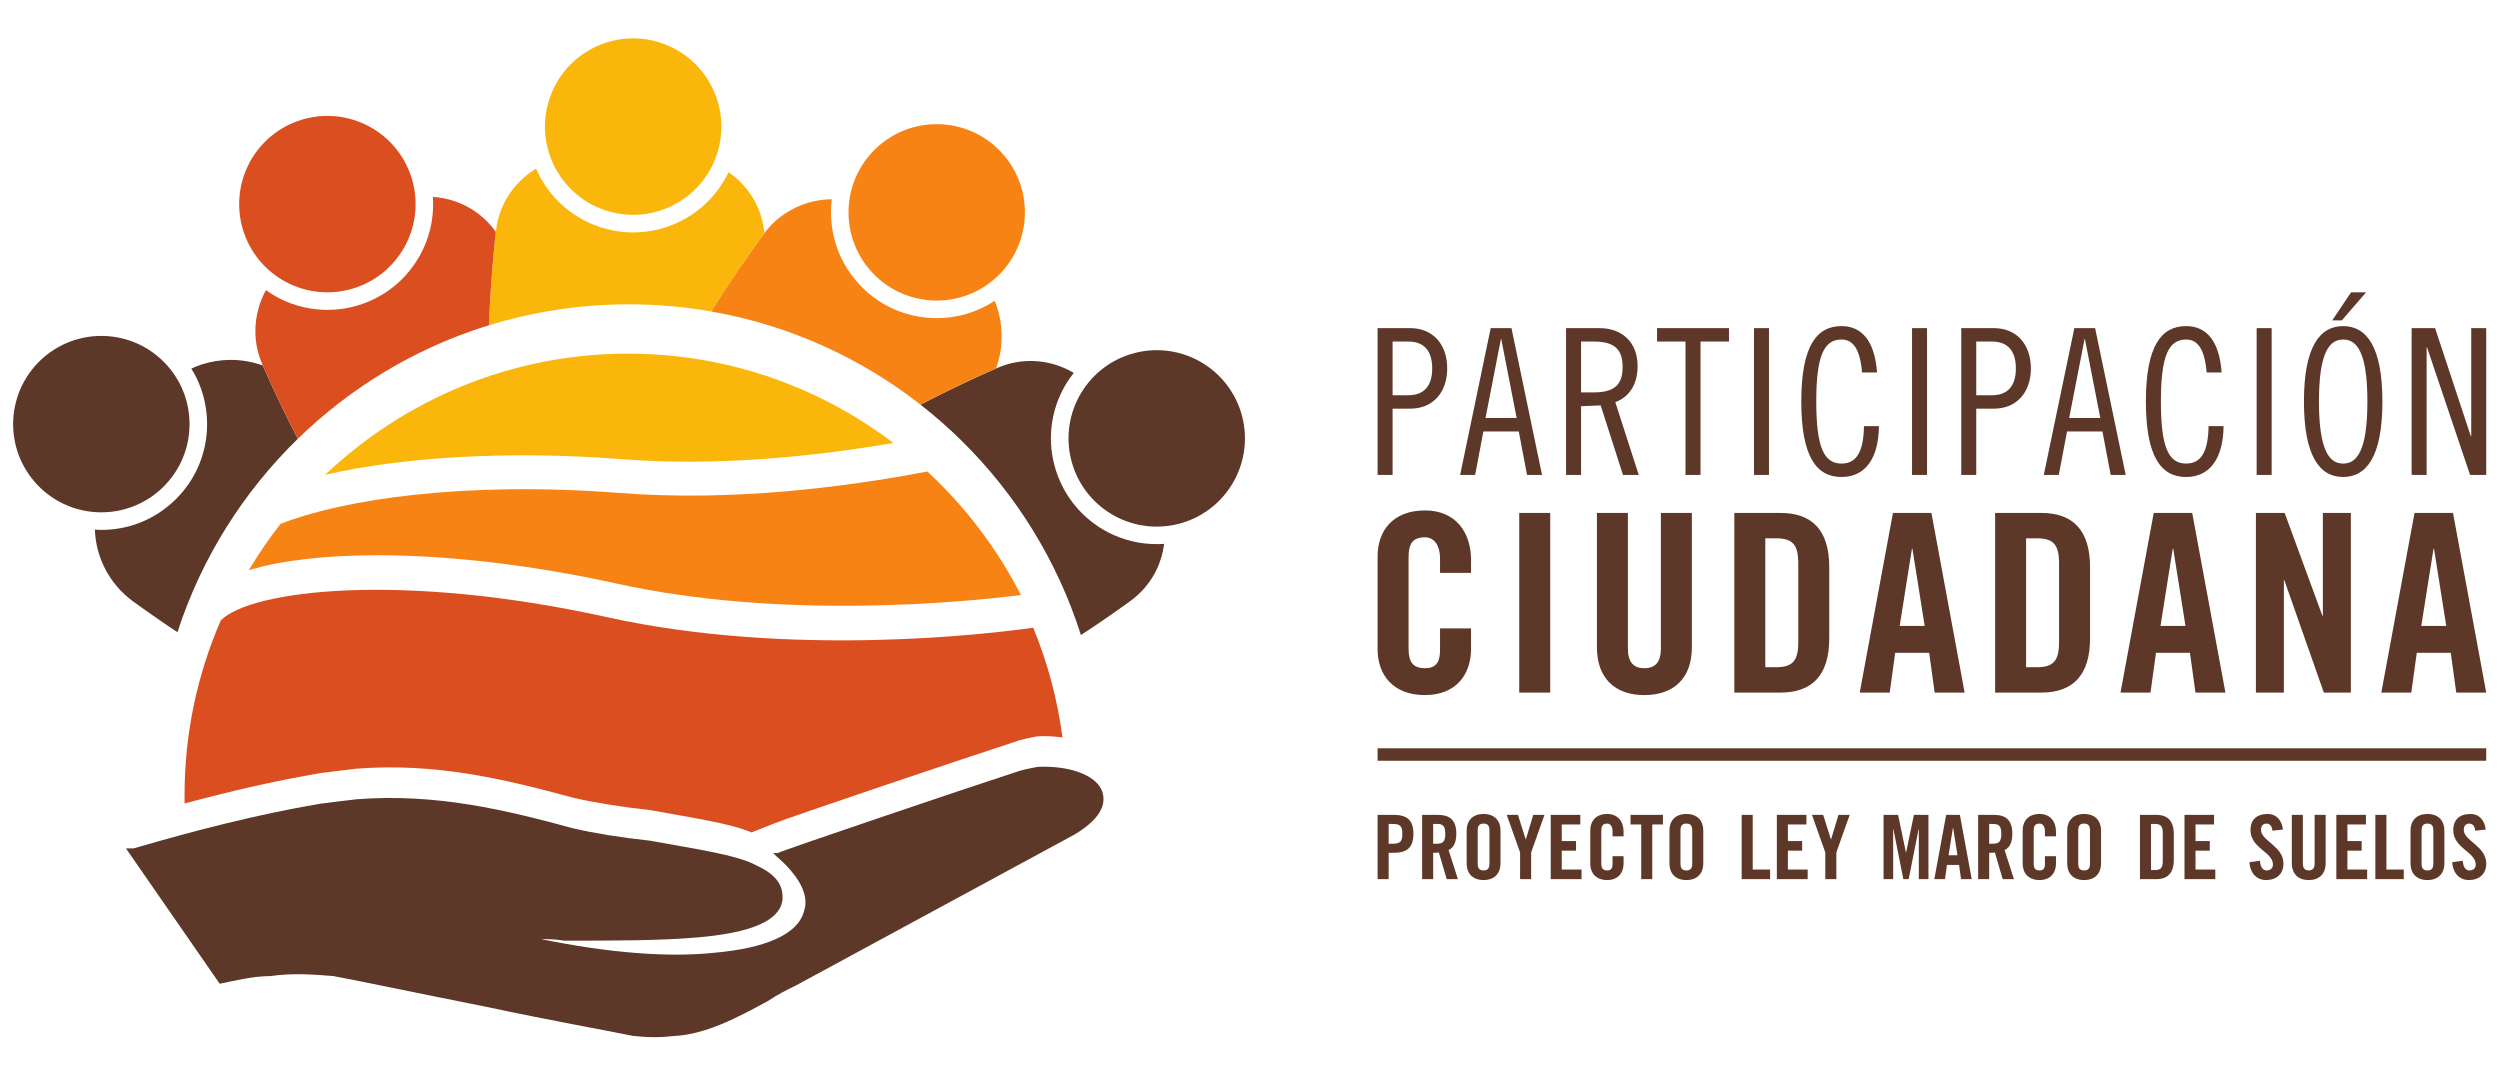 <?xml version="1.0" encoding="UTF-8" standalone="no"?>
<svg
   xmlns:dc="http://purl.org/dc/elements/1.1/"
   xmlns:cc="http://creativecommons.org/ns#"
   xmlns:rdf="http://www.w3.org/1999/02/22-rdf-syntax-ns#"
   xmlns:svg="http://www.w3.org/2000/svg"
   xmlns="http://www.w3.org/2000/svg"
   version="1.1"
   id="svg169"
   xml:space="preserve"
   width="799.799"
   height="344"
   viewBox="0 0 799.799 344"><defs
     id="defs173"><clipPath
       clipPathUnits="userSpaceOnUse"
       id="clipPath185"><path
         d="M 0,258 H 599.849 V 0 H 0 Z"
         id="path183" /></clipPath></defs><g
     id="g177"
     transform="matrix(1.333,0,0,-1.333,0,344)"><g
       id="g179"
       transform="matrix(1.106,0,0,1.106,-31.792,-13.674)"><g
         id="g181"
         clip-path="url(#clipPath185)"><g
           id="g187"
           transform="translate(347.955,121.377)"><path
             d="m 0,0 v 2.862 c 0,5.832 -3.252,10.693 -9.975,10.693 -7.046,0 -10.3,-4.483 -10.3,-9.991 v -20.087 c 0,-5.508 3.254,-9.991 10.3,-9.991 6.723,0 9.975,4.483 9.975,9.991 v 4.482 h -6.723 v -4.698 c 0,-2.538 -0.812,-3.943 -3.252,-3.943 -2.711,0 -3.578,1.405 -3.578,4.321 V 3.402 c 0,2.916 0.867,4.321 3.578,4.321 1.735,0 3.252,-1.405 3.252,-4.699 V 0 Z m 17.184,13.015 h -6.723 v -38.988 h 6.723 z M 27.32,-16.146 c 0,-6.696 3.903,-10.368 10.299,-10.368 6.397,0 10.301,3.672 10.301,10.368 v 29.161 h -6.723 v -29.431 c 0,-2.861 -1.138,-4.266 -3.578,-4.266 -2.439,0 -3.578,1.405 -3.578,4.266 V 13.015 H 27.32 Z M 63.857,7.506 h 2.331 c 3.576,0 4.824,-1.35 4.824,-5.453 v -17.065 c 0,-4.103 -1.248,-5.454 -4.824,-5.454 h -2.331 z m -6.722,-33.48 h 9.974 c 6.938,0 10.625,3.781 10.625,11.773 V 1.242 c 0,7.992 -3.687,11.773 -10.625,11.773 H 57.135 Z M 95.676,5.238 h 0.109 l 2.656,-16.74 H 93.02 Z m -3.631,-22.572 h 7.371 l 1.193,-8.64 h 6.504 l -7.209,38.989 h -8.347 l -7.211,-38.989 h 6.506 z m 28.404,24.84 h 2.33 c 3.578,0 4.825,-1.35 4.825,-5.453 v -17.065 c 0,-4.103 -1.247,-5.454 -4.825,-5.454 h -2.33 z m -6.722,-33.48 h 9.974 c 6.938,0 10.625,3.781 10.625,11.773 V 1.242 c 0,7.992 -3.687,11.773 -10.625,11.773 h -9.974 z m 38.541,31.212 h 0.109 l 2.656,-16.74 h -5.422 z m -3.631,-22.572 h 7.371 l 1.193,-8.64 h 6.504 l -7.209,38.989 h -8.348 l -7.211,-38.989 h 6.506 z m 27.752,-8.64 v 24.355 h 0.109 l 8.564,-24.355 h 5.856 v 38.989 h -6.072 V -9.287 h -0.108 l -8.185,22.302 h -6.235 v -38.989 z m 32.472,31.212 h 0.108 l 2.656,-16.74 h -5.422 z m -3.632,-22.572 h 7.371 l 1.193,-8.64 h 6.504 l -7.209,38.989 h -8.348 l -7.209,-38.989 h 6.504 z"
             style="fill:#5d3728;fill-opacity:1;fill-rule:nonzero;stroke:none"
             id="path189" /></g><g
           id="g191"
           transform="translate(327.682,142.631)"><path
             d="m 0,0 h 3.254 v 14.386 h 3.84 c 4.84,0 8.01,3.442 8.01,8.737 0,5.295 -3.17,8.736 -8.01,8.736 H 0 Z m 3.254,28.947 h 3.422 c 3.254,0 5.174,-1.853 5.174,-5.824 0,-3.973 -1.92,-5.825 -5.174,-5.825 H 3.254 Z m 23.5,0.53 h 0.082 l 3.338,-17.122 h -6.76 z M 24.541,31.859 17.908,0 h 3.254 l 1.793,9.443 h 7.678 L 32.428,0 h 3.254 l -6.633,31.859 z m 19.611,-2.912 h 2.838 c 4.674,0 6.176,-1.941 6.176,-5.515 0,-3.575 -1.502,-5.516 -6.176,-5.516 H 44.152 Z M 40.896,0 h 3.256 V 14.914 L 48.408,15.092 53.248,0 h 3.422 l -5.09,15.798 c 3.338,1.235 4.84,4.235 4.84,7.809 0,5.252 -3.422,8.252 -8.262,8.252 h -7.262 z m 19.745,31.859 v -2.912 h 6.175 V 0 h 3.256 v 28.947 h 6.176 v 2.912 z M 81.672,0 h 3.254 v 31.859 h -3.254 z m 26.705,22.24 c -0.502,6.795 -3.256,10.062 -7.721,10.062 -5.383,0 -8.72,-4.325 -8.72,-16.372 0,-12.047 3.337,-16.371 8.72,-16.371 5.133,0 8.055,3.97 8.137,11.032 h -3.254 c -0.084,-5.913 -1.836,-8.12 -4.883,-8.12 -3.797,0 -5.467,3.53 -5.467,13.459 0,9.929 1.67,13.459 5.467,13.459 2.547,0 4.049,-2.118 4.465,-7.149 z M 115.971,0 h 3.254 v 31.859 h -3.254 z m 10.681,0 h 3.254 v 14.386 h 3.84 c 4.84,0 8.012,3.442 8.012,8.737 0,5.295 -3.172,8.736 -8.012,8.736 h -7.094 z m 3.254,28.947 h 3.422 c 3.256,0 5.174,-1.853 5.174,-5.824 0,-3.973 -1.918,-5.825 -5.174,-5.825 h -3.422 z m 23.5,0.53 h 0.084 l 3.338,-17.122 h -6.762 z M 151.193,31.859 144.559,0 h 3.255 l 1.793,9.443 h 7.68 L 159.08,0 h 3.256 l -6.635,31.859 z m 31.963,-9.619 c -0.5,6.795 -3.256,10.062 -7.72,10.062 -5.383,0 -8.721,-4.325 -8.721,-16.372 0,-12.047 3.338,-16.371 8.721,-16.371 5.132,0 8.054,3.97 8.138,11.032 h -3.256 c -0.084,-5.913 -1.836,-8.12 -4.882,-8.12 -3.797,0 -5.465,3.53 -5.465,13.459 0,9.929 1.668,13.459 5.465,13.459 2.546,0 4.048,-2.118 4.464,-7.149 z M 190.75,0 h 3.256 v 31.859 h -3.256 z m 23.742,39.627 h -3.256 l -4.088,-6.09 h 2.086 z m 0.293,-23.697 c 0,-10.811 -2.338,-13.459 -5.26,-13.459 -2.92,0 -5.255,2.648 -5.255,13.459 0,10.81 2.335,13.459 5.255,13.459 2.922,0 5.26,-2.649 5.26,-13.459 m 3.254,0 c 0,11.87 -3.422,16.372 -8.514,16.372 -5.089,0 -8.511,-4.502 -8.511,-16.372 0,-11.87 3.422,-16.371 8.511,-16.371 5.092,0 8.514,4.501 8.514,16.371 m 6.342,15.929 V 0 h 3.256 v 27.712 h 0.082 L 237.066,0 h 3.504 v 31.859 h -3.254 V 8.384 h -0.084 l -7.759,23.475 z"
             style="fill:#5d3728;fill-opacity:1;fill-rule:nonzero;stroke:none"
             id="path193" /></g><path
           d="m 568.252,80.615 h -240.57 v 2.699 h 240.57 z"
           style="fill:#5d3728;fill-opacity:1;fill-rule:nonzero;stroke:none"
           id="path195" /><g
           id="g197"
           transform="translate(89.617,132.019)"><path
             d="m 0,0 c -2.494,-3.193 -4.791,-6.548 -6.871,-10.045 7.148,2.143 16.721,3.235 27.855,3.235 15.18,0 33.254,-2.024 52.018,-6.163 35.834,-7.906 75.141,-4.044 87.664,-2.472 C 155.51,-5.346 148.604,3.717 140.367,11.362 122.455,7.941 97.953,4.815 73.766,6.691 39.797,9.326 13.498,5.301 0,0"
             style="fill:#f68313;fill-opacity:1;fill-rule:nonzero;stroke:none"
             id="path199" /></g><g
           id="g201"
           transform="translate(222.603,149.576)"><path
             d="m 0,0 c -16.035,12.149 -35.979,19.381 -57.572,19.381 -25.428,0 -48.58,-10.022 -65.742,-26.303 16.806,3.893 39.919,5.305 64.664,3.385 C -38.016,-5.138 -16.775,-2.871 0,0"
             style="fill:#fab60a;fill-opacity:1;fill-rule:nonzero;stroke:none"
             id="path203" /></g><g
           id="g205"
           transform="translate(259.306,85.652)"><path
             d="m 0,0 c -1.094,8.319 -3.256,16.311 -6.355,23.826 -9.772,-1.374 -52.549,-6.515 -92.473,2.292 -44.652,9.851 -77.311,5.898 -83.824,-0.703 -5.047,-11.631 -7.862,-24.439 -7.862,-37.889 h 0.061 l -0.061,-10e-4 v -1.839 c 9.76,2.626 19.35,4.861 29.313,6.572 2.326,0.332 5.334,0.655 8.014,0.986 17.337,1.335 32.347,-2.328 47.035,-6.316 4.318,-1.011 10.338,-1.997 16.679,-2.677 8.348,-1.554 17.278,-2.796 21.971,-4.847 l 4.615,1.83 1.047,0.37 c 0.328,0.353 42.758,14.65 51.096,17.329 1.672,0.652 3.664,1.015 5.336,1.338 C -3.52,0.364 -1.691,0.264 0,0"
             style="fill:#db4e20;fill-opacity:1;fill-rule:nonzero;stroke:none"
             id="path207" /></g><g
           id="g209"
           transform="translate(267.926,73.953)"><path
             d="M 0,0 V 0 C -1.338,3.666 -7.358,5.655 -14.028,5.332 -15.7,5.007 -17.694,4.644 -19.364,3.992 -27.702,1.312 -70.088,-13.02 -70.417,-13.374 h -0.984 l 0.656,-0.657 c 4.678,-3.994 7.328,-8.337 6.018,-12.002 -1.34,-5.005 -8.369,-8.015 -19.691,-8.995 -10.008,-1.017 -22.698,0 -37.352,2.979 1.309,0 3.305,0 4.973,-0.332 10.689,0 20.701,0 28.683,0.686 12.035,0.98 18.026,3.664 18.705,7.983 0.33,3.334 -1.336,5.687 -5.687,7.683 -4.319,2.354 -13.998,3.664 -22.996,5.339 -6.342,0.68 -12.362,1.666 -16.682,2.677 -14.685,3.989 -29.695,7.651 -47.033,6.316 -2.68,-0.331 -5.69,-0.654 -8.014,-0.986 -13.701,-2.352 -26.689,-5.687 -40.39,-9.682 h -1.637 l 20.342,-29.366 c 3.304,0.688 7.33,1.667 10.994,1.667 4.674,0.686 9.351,0.354 13.672,0 5.33,-0.979 19.689,-3.996 33.035,-6.643 14.029,-3.007 27.373,-5.36 32.017,-6.346 3.34,-0.356 6.018,-0.356 9.03,0 6.67,0.33 13.672,3.993 20.343,7.657 1.998,1.336 3.993,2.355 6.016,3.333 L -6.02,-9.356 C 0.654,-5.36 0.654,-2.028 0,0"
             style="fill:#5d3728;fill-opacity:1;fill-rule:nonzero;stroke:none"
             id="path211" /></g><g
           id="g213"
           transform="translate(261.75,164.77)"><path
             d="m 0,0 c -0.254,0.149 -0.508,0.302 -0.77,0.44 -4.953,2.622 -10.707,2.861 -15.787,0.657 l -0.31,-0.136 -0.024,-0.011 c -0.328,-0.144 -0.656,-0.288 -0.982,-0.431 l -0.268,-0.12 c -0.187,-0.082 -0.375,-0.166 -0.56,-0.25 -0.295,-0.13 -0.59,-0.262 -0.883,-0.395 -0.453,-0.204 -0.945,-0.429 -1.504,-0.685 L -21.6,-1.165 c -0.212,-0.098 -0.425,-0.196 -0.63,-0.291 -0.29,-0.135 -0.577,-0.27 -0.868,-0.405 -0.884,-0.413 -1.771,-0.836 -2.634,-1.252 -0.28,-0.135 -0.559,-0.271 -0.83,-0.402 -0.346,-0.168 -0.692,-0.338 -1.04,-0.507 l -0.66,-0.327 c -0.285,-0.14 -0.57,-0.282 -0.853,-0.423 -0.28,-0.139 -0.555,-0.278 -0.832,-0.416 l -0.836,-0.424 -0.867,-0.442 -0.819,-0.424 c -0.265,-0.135 -0.527,-0.271 -0.787,-0.408 3.096,-2.418 6.051,-5.011 8.848,-7.761 11.81,-11.614 20.828,-26.056 25.961,-42.229 0.023,0.015 0.045,0.029 0.068,0.044 0.995,0.649 1.987,1.308 2.956,1.96 0.195,0.131 0.39,0.262 0.586,0.394 0.845,0.571 1.712,1.165 2.644,1.812 0.164,0.114 0.332,0.229 0.498,0.346 l 0.029,0.02 c 0.219,0.153 0.438,0.307 0.659,0.461 0.42,0.294 0.851,0.599 1.283,0.906 0.205,0.146 0.408,0.291 0.611,0.437 0.149,0.104 0.293,0.209 0.44,0.313 0,0 0.48,0.347 0.699,0.506 l 0.299,0.215 c 2.338,1.701 4.256,3.967 5.543,6.55 0.9,1.808 1.482,3.786 1.75,5.815 -3.774,-0.261 -7.592,0.401 -11.055,1.966 -4.6,2.077 -8.438,5.663 -10.807,10.101 -0.883,1.657 -1.565,3.426 -2.024,5.258 -1.484,5.949 -0.564,12.12 2.59,17.376 C -1.17,-1.552 -0.6,-0.763 0,0"
             style="fill:#5d3728;fill-opacity:1;fill-rule:nonzero;stroke:none"
             id="path215" /></g><g
           id="g217"
           transform="translate(209.25,202.463)"><path
             d="m 0,0 c -2.307,-0.039 -4.578,-0.471 -6.689,-1.303 -3.163,-1.246 -5.905,-3.334 -7.944,-6.039 -0.033,-0.045 -0.066,-0.088 -0.097,-0.132 l -0.329,-0.444 c -0.162,-0.221 -0.322,-0.44 -0.482,-0.662 -0.684,-0.938 -1.375,-1.899 -2.053,-2.858 -0.123,-0.174 -0.248,-0.351 -0.371,-0.527 -0.099,-0.14 -0.199,-0.281 -0.293,-0.416 -0.461,-0.658 -0.922,-1.32 -1.369,-1.97 l -0.027,-0.04 c -0.125,-0.181 -0.25,-0.363 -0.373,-0.545 -0.289,-0.421 -0.571,-0.834 -0.834,-1.224 -0.149,-0.219 -0.297,-0.439 -0.442,-0.655 -0.439,-0.652 -0.879,-1.314 -1.343,-2.021 -0.252,-0.383 -0.504,-0.766 -0.752,-1.147 l -0.036,-0.054 c -0.101,-0.156 -0.205,-0.314 -0.306,-0.471 -0.158,-0.244 -0.317,-0.49 -0.475,-0.735 -0.139,-0.214 -0.275,-0.429 -0.412,-0.642 -0.408,-0.636 -0.809,-1.271 -1.193,-1.883 -0.121,-0.195 -0.244,-0.39 -0.366,-0.586 4.391,-0.769 8.686,-1.816 12.866,-3.123 11.935,-3.732 22.935,-9.578 32.564,-17.1 0.26,0.136 0.522,0.27 0.785,0.407 l 0.821,0.422 0.867,0.443 0.836,0.424 c 0.277,0.139 0.554,0.277 0.83,0.416 0.285,0.142 0.57,0.283 0.855,0.424 l 0.662,0.326 c 0.346,0.17 0.692,0.34 1.037,0.508 0.272,0.132 0.551,0.267 0.831,0.402 0.863,0.416 1.752,0.838 2.634,1.252 0.291,0.135 0.58,0.271 0.868,0.404 0.207,0.096 0.417,0.194 0.63,0.292 l 0.512,0.234 c 0.559,0.257 1.051,0.48 1.504,0.685 0.293,0.133 0.588,0.264 0.883,0.395 0.187,0.084 0.373,0.168 0.56,0.25 l 0.268,0.119 c 0.326,0.144 0.654,0.287 0.982,0.432 l 0.024,0.011 c 1.412,3.881 1.611,8.156 0.551,12.19 -0.225,0.849 -0.51,1.683 -0.842,2.498 -3.819,-2.517 -8.299,-3.836 -12.971,-3.756 -6.131,0.104 -11.853,2.588 -16.115,6.996 -1.486,1.539 -2.748,3.27 -3.75,5.147 C 0.291,-9.506 -0.582,-4.68 0,0"
             style="fill:#f68313;fill-opacity:1;fill-rule:nonzero;stroke:none"
             id="path219" /></g><g
           id="g221"
           transform="translate(194.617,195.12)"><path
             d="m 0,0 -0.027,0.252 c -0.096,0.907 -0.262,1.814 -0.494,2.694 -0.354,1.346 -0.872,2.661 -1.538,3.907 -1.353,2.537 -3.336,4.718 -5.718,6.378 -2.036,-4.293 -5.328,-7.849 -9.565,-10.2 -5.361,-2.975 -11.56,-3.684 -17.453,-1.997 -3.039,0.87 -5.812,2.323 -8.244,4.319 -2.344,1.923 -4.258,4.258 -5.69,6.939 -0.294,0.555 -0.552,1.121 -0.8,1.692 -0.084,-0.051 -0.172,-0.096 -0.254,-0.147 -4.754,-2.983 -7.84,-7.85 -8.469,-13.358 l -0.025,-0.226 -0.012,-0.109 c -0.029,-0.252 -0.057,-0.504 -0.084,-0.756 -0.02,-0.18 -0.068,-0.631 -0.068,-0.631 -0.247,-2.314 -0.463,-4.664 -0.649,-6.996 0,0 -0.041,-0.515 -0.055,-0.69 -0.113,-1.462 -0.214,-2.941 -0.302,-4.398 -0.02,-0.322 -0.039,-0.642 -0.055,-0.951 l -0.01,-0.146 c -0.011,-0.217 -0.023,-0.434 -0.035,-0.645 l -0.008,-0.148 c -0.015,-0.266 -0.027,-0.534 -0.043,-0.801 l -0.019,-0.428 -0.035,-0.741 c -0.012,-0.273 -0.026,-0.544 -0.037,-0.804 -0.014,-0.319 -0.026,-0.639 -0.04,-0.953 -0.015,-0.392 -0.027,-0.739 -0.039,-1.059 4.204,1.294 8.524,2.326 12.938,3.077 5.654,0.962 11.465,1.465 17.391,1.465 6.101,0 12.076,-0.532 17.884,-1.55 0.123,0.196 0.244,0.391 0.367,0.586 0.383,0.612 0.788,1.246 1.194,1.882 0.137,0.214 0.273,0.429 0.412,0.642 0.158,0.246 0.316,0.492 0.477,0.736 0.101,0.158 0.203,0.315 0.306,0.473 l 0.033,0.051 c 0.248,0.383 0.5,0.765 0.752,1.148 0.467,0.709 0.905,1.368 1.344,2.02 0.145,0.217 0.293,0.437 0.441,0.656 0.264,0.39 0.545,0.802 0.834,1.224 0.124,0.184 0.249,0.364 0.374,0.545 l 0.027,0.041 c 0.447,0.649 0.908,1.311 1.369,1.969 0.094,0.135 0.193,0.275 0.293,0.416 0.123,0.178 0.248,0.351 0.371,0.527 0.68,0.958 1.369,1.92 2.053,2.858 0.16,0.221 0.32,0.441 0.482,0.662 L -0.1,-0.13 C -0.066,-0.087 -0.033,-0.043 0,0"
             style="fill:#fab60a;fill-opacity:1;fill-rule:nonzero;stroke:none"
             id="path223" /></g><g
           id="g225"
           transform="translate(93.373,150.474)"><path
             d="M 0,0 C -0.156,0.301 -0.311,0.6 -0.463,0.896 -0.541,1.048 -0.619,1.2 -0.697,1.354 -0.977,1.897 -1.205,2.347 -1.414,2.765 -1.521,2.978 -1.629,3.19 -1.736,3.405 l -0.008,0.016 c -0.1,0.199 -0.199,0.396 -0.297,0.597 -0.094,0.186 -0.188,0.374 -0.279,0.563 l -0.032,0.061 c -0.109,0.224 -0.22,0.45 -0.332,0.677 -0.275,0.559 -0.541,1.108 -0.744,1.528 -0.092,0.189 -0.183,0.38 -0.275,0.571 l -0.026,0.053 c -0.087,0.182 -0.177,0.374 -0.269,0.565 -0.121,0.252 -0.24,0.505 -0.361,0.759 -0.104,0.219 -0.205,0.438 -0.309,0.657 l -0.019,0.041 c -0.071,0.15 -0.141,0.3 -0.211,0.449 -0.086,0.185 -0.172,0.371 -0.258,0.557 l -0.014,0.029 c -0.117,0.25 -0.232,0.5 -0.348,0.75 -0.3,0.654 -0.593,1.297 -0.867,1.905 -0.133,0.294 -0.263,0.588 -0.396,0.882 l -0.008,0.019 c -0.117,0.261 -0.232,0.522 -0.35,0.784 -0.134,0.307 -0.269,0.615 -0.404,0.923 l -0.047,0.108 c -2.24,0.817 -4.596,1.228 -6.959,1.228 -2.109,0 -4.226,-0.326 -6.279,-0.985 -0.785,-0.251 -1.539,-0.563 -2.279,-0.903 0.253,-0.408 0.498,-0.822 0.722,-1.248 2.307,-4.315 3.176,-9.366 2.446,-14.22 -0.754,-5.026 -3.086,-9.553 -6.747,-13.09 -4.408,-4.261 -10.212,-6.55 -16.341,-6.446 -0.342,0.006 -0.676,0.045 -1.014,0.067 0.059,-1.473 0.26,-2.942 0.637,-4.377 0.402,-1.524 0.982,-3.002 1.722,-4.393 1.405,-2.629 3.405,-4.945 5.782,-6.698 l 0.072,-0.054 0.914,-0.658 c 0.148,-0.109 0.297,-0.217 0.447,-0.323 0.254,-0.183 0.508,-0.365 0.762,-0.545 0.269,-0.193 0.539,-0.386 0.809,-0.575 0.751,-0.533 1.5,-1.059 2.228,-1.563 l 0.4,-0.276 c 0.141,-0.097 0.526,-0.361 0.526,-0.361 0.238,-0.164 0.783,-0.537 0.783,-0.537 0.266,-0.18 0.531,-0.361 0.799,-0.541 0.209,-0.142 0.42,-0.285 0.629,-0.425 0.058,-0.039 0.119,-0.079 0.177,-0.12 l 0.551,-0.369 0.108,-0.07 c 0.193,-0.129 0.383,-0.256 0.572,-0.381 C -20.906,-25.878 -11.836,-11.526 0,0"
             style="fill:#5d3728;fill-opacity:1;fill-rule:nonzero;stroke:none"
             id="path227" /></g><g
           id="g229"
           transform="translate(136.339,195.373)"><path
             d="m 0,0 -0.135,0.187 c -3.178,4.37 -8.094,7.042 -13.531,7.41 0.328,-4.658 -0.754,-9.295 -3.207,-13.382 -3.154,-5.256 -8.168,-8.969 -14.115,-10.455 -4.992,-1.247 -10.323,-0.77 -15.004,1.345 -1.373,0.621 -2.668,1.389 -3.887,2.262 -2.535,-4.619 -2.746,-9.541 -1.711,-13.469 0.233,-0.881 0.533,-1.752 0.897,-2.588 l 0.134,-0.31 c 0.153,-0.344 0.303,-0.687 0.454,-1.03 2.22,-5.031 4.607,-9.988 7.138,-14.869 2.854,2.778 5.865,5.391 9.022,7.824 9.613,7.411 20.576,13.161 32.455,16.819 0.011,0.32 0.023,0.668 0.039,1.058 0.014,0.315 0.025,0.636 0.039,0.954 0.012,0.26 0.023,0.531 0.037,0.806 l 0.035,0.739 0.022,0.428 c 0.013,0.267 0.025,0.534 0.041,0.8 l 0.007,0.15 c 0.012,0.21 0.024,0.426 0.038,0.645 l 0.007,0.146 c 0.016,0.307 0.036,0.629 0.055,0.95 0.088,1.457 0.19,2.936 0.303,4.398 0.013,0.176 0.055,0.688 0.055,0.688 0.185,2.334 0.402,4.684 0.648,6.996 0,0 0.049,0.453 0.068,0.634 0.028,0.251 0.055,0.503 0.084,0.756 z"
             style="fill:#db4e20;fill-opacity:1;fill-rule:nonzero;stroke:none"
             id="path231" /></g><g
           id="g233"
           transform="translate(284.393,131.992)"><path
             d="m 0,0 c -10.256,-2.562 -20.647,3.676 -23.209,13.931 -2.563,10.256 3.676,20.647 13.93,23.209 C 0.977,39.701 11.367,33.465 13.93,23.209 16.49,12.953 10.256,2.563 0,0"
             style="fill:#5d3728;fill-opacity:1;fill-rule:nonzero;stroke:none"
             id="path235" /></g><g
           id="g237"
           transform="translate(245.312,185.852)"><path
             d="m 0,0 c -7.6,-7.346 -19.717,-7.141 -27.064,0.46 -7.346,7.601 -7.141,19.718 0.46,27.063 7.6,7.347 19.717,7.142 27.063,-0.459 C 7.807,19.463 7.6,7.348 0,0"
             style="fill:#f68313;fill-opacity:1;fill-rule:nonzero;stroke:none"
             id="path239" /></g><g
           id="g241"
           transform="translate(184.539,212.955)"><path
             d="m 0,0 c -2.91,-10.163 -13.506,-16.043 -23.668,-13.134 -10.162,2.909 -16.043,13.505 -13.135,23.668 2.91,10.163 13.506,16.043 23.668,13.134 C -2.971,20.76 2.908,10.162 0,0"
             style="fill:#fab60a;fill-opacity:1;fill-rule:nonzero;stroke:none"
             id="path243" /></g><g
           id="g245"
           transform="translate(118.355,206.041)"><path
             d="m 0,0 c 2.563,-10.256 -3.674,-20.646 -13.93,-23.209 -10.256,-2.562 -20.646,3.676 -23.207,13.931 -2.562,10.256 3.674,20.645 13.93,23.208 C -12.953,16.492 -2.561,10.254 0,0"
             style="fill:#db4e20;fill-opacity:1;fill-rule:nonzero;stroke:none"
             id="path247" /></g><g
           id="g249"
           transform="translate(64.496,166.961)"><path
             d="m 0,0 c 7.348,-7.602 7.143,-19.718 -0.459,-27.064 -7.6,-7.346 -19.717,-7.141 -27.064,0.46 -7.346,7.6 -7.139,19.717 0.461,27.064 C -19.463,7.807 -7.346,7.6 0,0"
             style="fill:#5d3728;fill-opacity:1;fill-rule:nonzero;stroke:none"
             id="path251" /></g><g
           id="g253"
           transform="translate(330.078,66.902)"><path
             d="M 0,0 H 0.928 C 2.492,0 2.975,-0.483 2.975,-2.146 2.975,-3.808 2.492,-4.29 0.928,-4.29 H 0 Z m 0,-11.982 v 5.719 h 1.043 c 2.957,0 4.33,1.142 4.33,4.117 C 5.373,0.83 4,1.971 1.043,1.971 H -2.396 V -11.982 Z M 9.662,0 h 0.85 c 1.295,0 1.779,-0.483 1.779,-2.146 0,-1.662 -0.484,-2.144 -1.779,-2.144 h -0.85 z m 0,-6.263 c 0.426,0 0.928,0.021 1.236,0.059 l 1.702,-5.778 h 2.433 l -2.027,6.32 c 0.81,0.366 1.68,1.274 1.68,3.516 0,2.976 -1.372,4.117 -4.057,4.117 H 7.266 v -13.953 h 2.396 z m 7.266,-2.338 c 0,-1.97 1.16,-3.575 3.672,-3.575 2.511,0 3.671,1.605 3.671,3.575 v 7.19 c 0,1.971 -1.16,3.574 -3.671,3.574 -2.512,0 -3.672,-1.603 -3.672,-3.574 z m 2.396,7.131 c 0,1.044 0.311,1.546 1.276,1.546 0.966,0 1.275,-0.502 1.275,-1.546 v -7.072 c 0,-1.045 -0.309,-1.547 -1.275,-1.547 -0.965,0 -1.276,0.502 -1.276,1.547 z M 30.92,-6.185 33.818,1.971 H 31.383 L 29.779,-3.344 H 29.74 l -1.681,5.315 h -2.434 l 2.898,-8.156 v -5.797 h 2.397 z m 10.937,-5.797 v 2.086 h -4.291 v 4.097 h 3.094 v 2.087 h -3.094 v 3.596 h 4.022 v 2.087 h -6.416 v -13.953 z m 9.122,9.295 v 1.025 c 0,2.087 -1.159,3.825 -3.555,3.825 -2.512,0 -3.672,-1.603 -3.672,-3.574 v -7.19 c 0,-1.97 1.16,-3.575 3.672,-3.575 2.396,0 3.555,1.605 3.555,3.575 v 1.605 h -2.395 v -1.682 c 0,-0.909 -0.291,-1.411 -1.16,-1.411 -0.967,0 -1.276,0.502 -1.276,1.547 v 7.072 c 0,1.044 0.309,1.546 1.276,1.546 0.619,0 1.16,-0.502 1.16,-1.68 v -1.083 z m 3.828,-9.295 h 2.396 v 11.866 h 2.318 v 2.087 h -7.035 v -2.087 h 2.321 z m 6.125,3.381 c 0,-1.97 1.16,-3.575 3.672,-3.575 2.511,0 3.671,1.605 3.671,3.575 v 7.19 c 0,1.971 -1.16,3.574 -3.671,3.574 -2.512,0 -3.672,-1.603 -3.672,-3.574 z m 2.396,7.131 c 0,1.044 0.309,1.546 1.276,1.546 0.966,0 1.275,-0.502 1.275,-1.546 v -7.072 c 0,-1.045 -0.309,-1.547 -1.275,-1.547 -0.967,0 -1.276,0.502 -1.276,1.547 z m 19.443,-10.512 v 2.086 H 79.004 V 1.971 h -2.397 v -13.953 z m 8.157,0 v 2.086 h -4.291 v 4.097 h 3.092 v 2.087 h -3.092 v 3.596 h 4.019 V 1.971 H 84.24 v -13.953 z m 6.222,5.797 2.899,8.156 H 97.613 L 96.01,-3.344 h -0.039 l -1.68,5.315 h -2.436 l 2.899,-8.156 v -5.797 h 2.396 z m 16.834,8.156 -1.699,-8.156 h -0.039 l -1.701,8.156 h -3.15 v -13.953 h 2.087 v 10.9 h 0.039 l 2.165,-10.9 h 1.16 l 2.164,10.9 h 0.039 v -10.9 h 2.086 V 1.971 Z m 8.465,-2.783 h 0.039 l 0.948,-5.992 h -1.934 z m -1.295,-8.079 h 2.629 l 0.426,-3.091 h 2.318 l -2.57,13.953 h -2.977 l -2.57,-13.953 h 2.319 z M 130.314,0 h 0.852 c 1.295,0 1.777,-0.483 1.777,-2.146 0,-1.662 -0.482,-2.144 -1.777,-2.144 h -0.852 z m 0,-6.263 c 0.426,0 0.928,0.021 1.239,0.059 l 1.699,-5.778 h 2.435 l -2.029,6.32 c 0.813,0.366 1.682,1.274 1.682,3.516 0,2.976 -1.373,4.117 -4.059,4.117 h -3.363 v -13.953 h 2.396 z m 14.495,3.576 v 1.025 c 0,2.087 -1.161,3.825 -3.555,3.825 -2.514,0 -3.672,-1.603 -3.672,-3.574 v -7.19 c 0,-1.97 1.158,-3.575 3.672,-3.575 2.394,0 3.555,1.605 3.555,3.575 v 1.605 h -2.397 v -1.682 c 0,-0.909 -0.289,-1.411 -1.158,-1.411 -0.967,0 -1.277,0.502 -1.277,1.547 v 7.072 c 0,1.044 0.31,1.546 1.277,1.546 0.617,0 1.158,-0.502 1.158,-1.68 v -1.083 z m 2.435,-5.914 c 0,-1.97 1.158,-3.575 3.672,-3.575 2.512,0 3.672,1.605 3.672,3.575 v 7.19 c 0,1.971 -1.16,3.574 -3.672,3.574 -2.514,0 -3.672,-1.603 -3.672,-3.574 z m 2.397,7.131 c 0,1.044 0.308,1.546 1.275,1.546 0.967,0 1.275,-0.502 1.275,-1.546 v -7.072 c 0,-1.045 -0.308,-1.547 -1.275,-1.547 -0.967,0 -1.275,0.502 -1.275,1.547 z M 165.432,0 h 0.83 c 1.277,0 1.72,-0.483 1.72,-1.952 V -8.06 c 0,-1.468 -0.443,-1.952 -1.72,-1.952 h -0.83 z m -2.397,-11.982 h 3.557 c 2.472,0 3.787,1.352 3.787,4.212 v 5.528 c 0,2.859 -1.315,4.213 -3.787,4.213 h -3.557 z m 16.35,0 v 2.086 h -4.291 v 4.097 h 3.092 v 2.087 h -3.092 v 3.596 h 4.019 v 2.087 h -6.416 v -13.953 z m 14.67,10.763 c -0.213,1.973 -1.371,3.382 -3.325,3.382 -2.357,0 -3.71,-1.256 -3.71,-3.477 0,-4.001 4.871,-4.736 4.871,-7.499 0,-0.832 -0.561,-1.276 -1.391,-1.276 -0.773,0 -1.334,0.696 -1.432,2.107 l -2.279,-0.329 c 0.096,-2.086 1.371,-3.865 3.594,-3.865 2.242,0 3.789,1.276 3.789,3.575 0,3.789 -4.871,4.928 -4.871,7.305 0,0.87 0.426,1.372 1.199,1.372 0.541,0 1.178,-0.347 1.273,-1.546 z m 1.931,-7.247 c 0,-2.395 1.393,-3.71 3.674,-3.71 2.279,0 3.672,1.315 3.672,3.71 V 1.971 h -2.396 V -8.562 c 0,-1.025 -0.407,-1.527 -1.276,-1.527 -0.871,0 -1.275,0.502 -1.275,1.527 V 1.971 h -2.399 z m 16.352,-3.516 v 2.086 h -4.291 v 4.097 h 3.092 v 2.087 h -3.092 v 3.596 h 4.019 v 2.087 h -6.416 v -13.953 z m 7.941,0 v 2.086 h -3.767 V 1.971 h -2.399 v -13.953 z m 1.469,3.381 c 0,-1.97 1.158,-3.575 3.672,-3.575 2.512,0 3.672,1.605 3.672,3.575 v 7.19 c 0,1.971 -1.16,3.574 -3.672,3.574 -2.514,0 -3.672,-1.603 -3.672,-3.574 z m 2.397,7.131 c 0,1.044 0.31,1.546 1.275,1.546 0.967,0 1.275,-0.502 1.275,-1.546 v -7.072 c 0,-1.045 -0.308,-1.547 -1.275,-1.547 -0.965,0 -1.275,0.502 -1.275,1.547 z m 13.914,0.251 c -0.213,1.973 -1.373,3.382 -3.325,3.382 -2.357,0 -3.711,-1.256 -3.711,-3.477 0,-4.001 4.872,-4.736 4.872,-7.499 0,-0.832 -0.561,-1.276 -1.391,-1.276 -0.774,0 -1.334,0.696 -1.432,2.107 l -2.279,-0.329 c 0.096,-2.086 1.371,-3.865 3.594,-3.865 2.242,0 3.789,1.276 3.789,3.575 0,3.789 -4.871,4.928 -4.871,7.305 0,0.87 0.425,1.372 1.199,1.372 0.541,0 1.178,-0.347 1.273,-1.546 z"
             style="fill:#5d3728;fill-opacity:1;fill-rule:nonzero;stroke:none"
             id="path255" /></g></g></g></g></svg>
